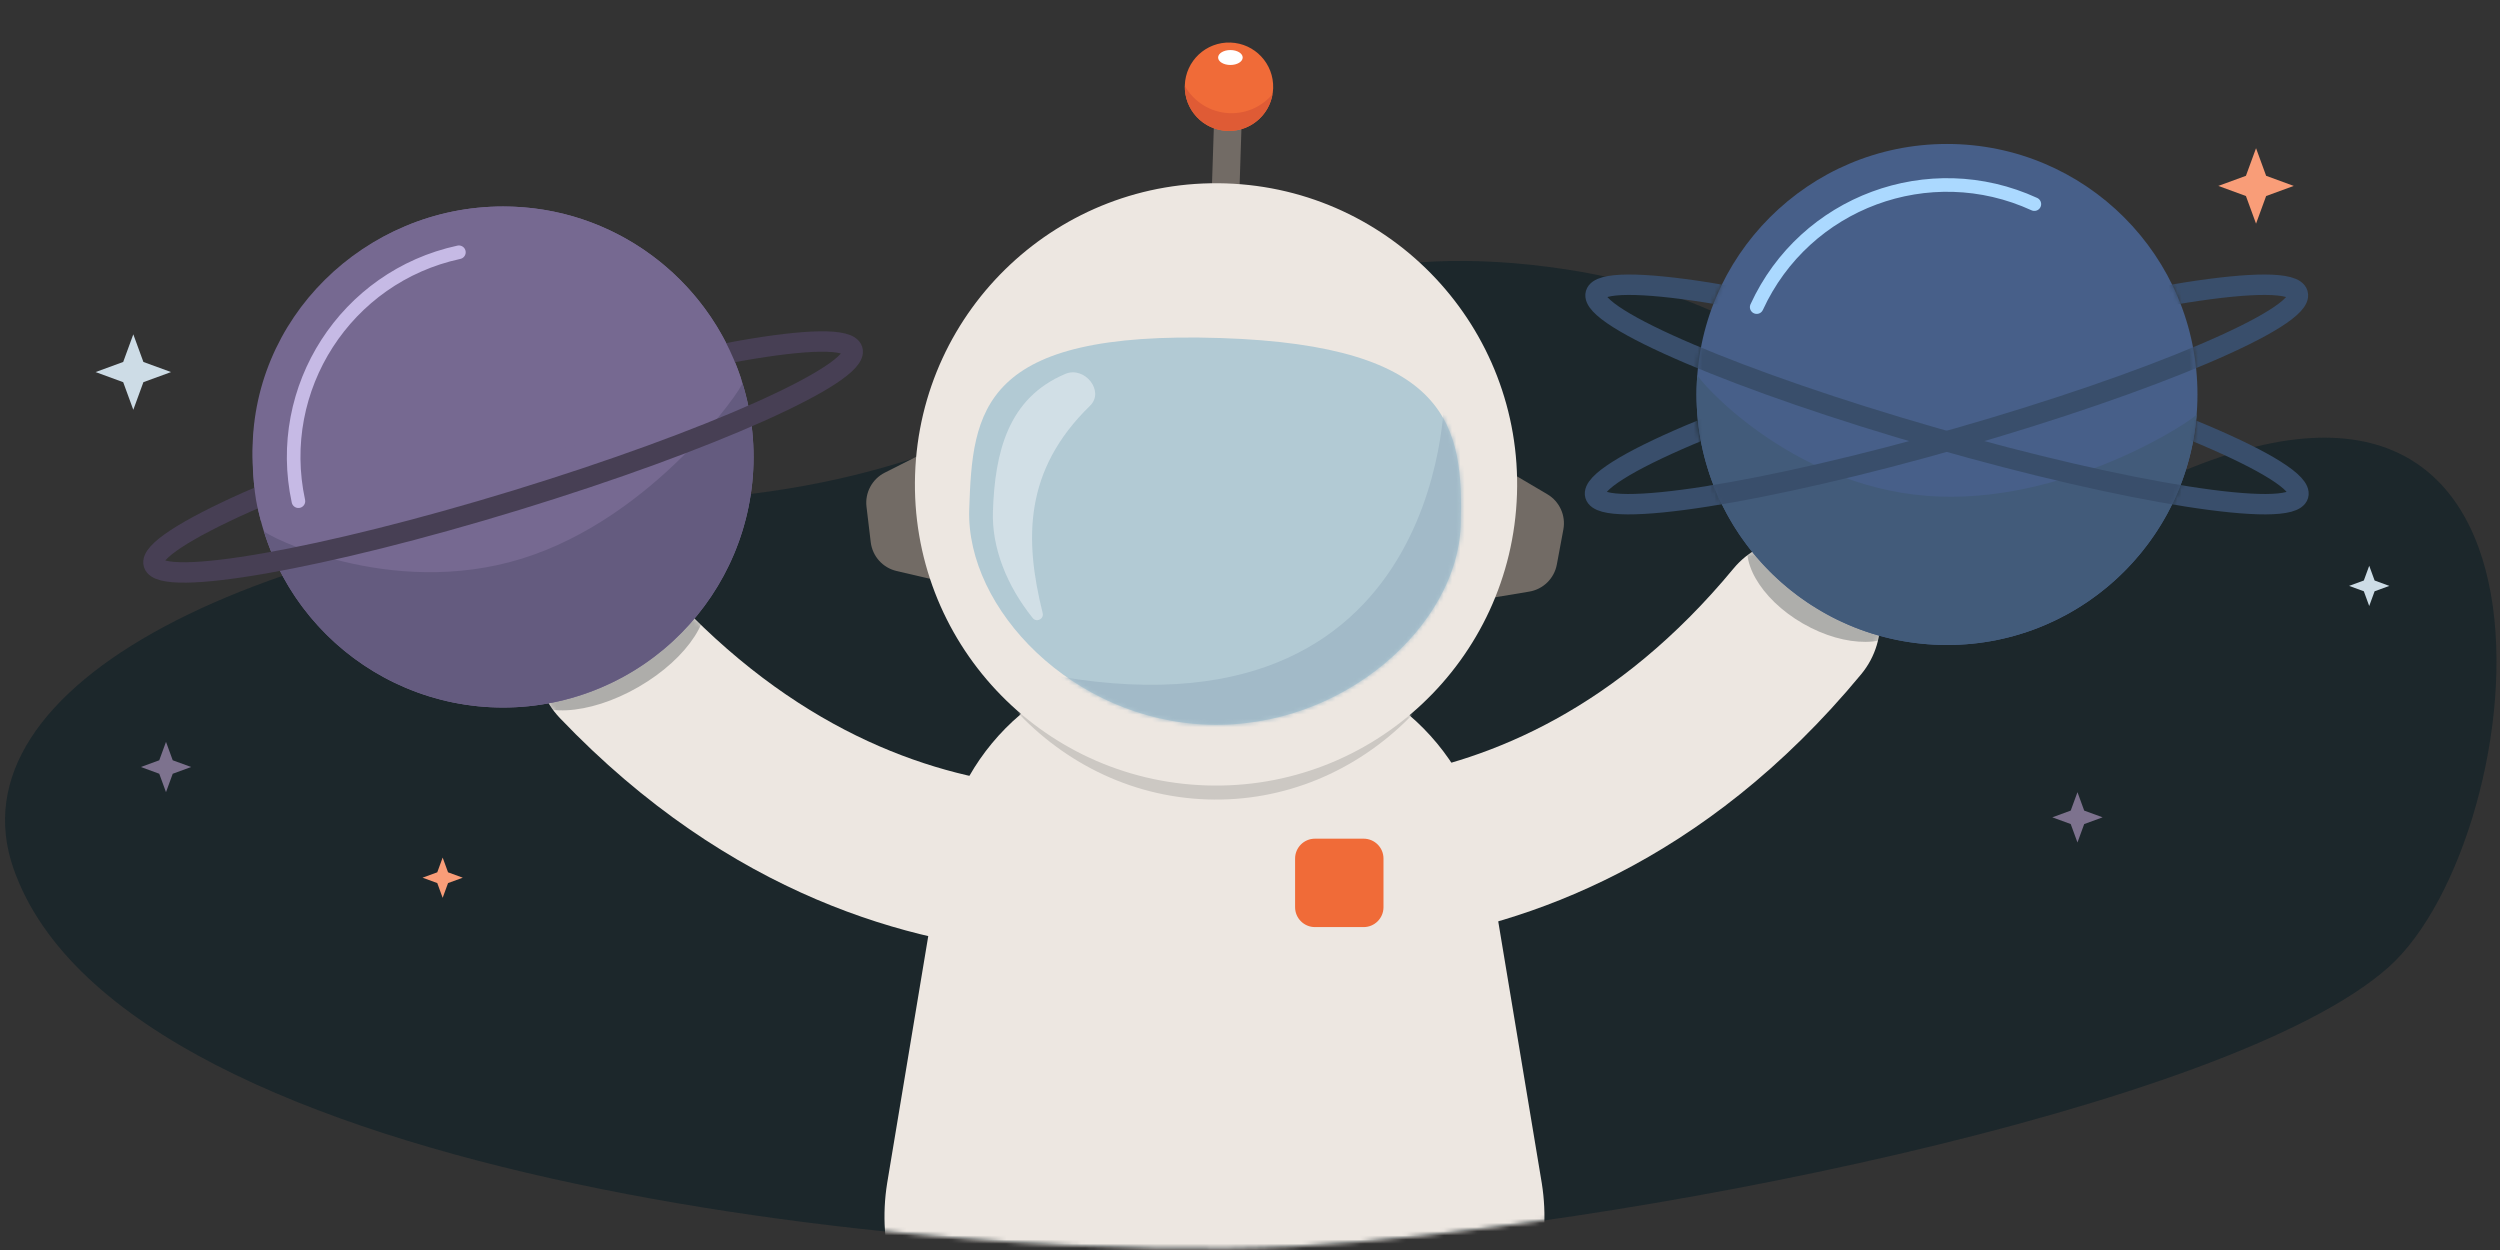 <svg width="600" height="300" viewBox="0 0 600 300" fill="none" xmlns="http://www.w3.org/2000/svg">
<rect x="0" y="0" width="600" height="300" fill="#333333" stroke="none"/>
<path fill-rule="evenodd" clip-rule="evenodd" d="M166.826 119.806C268.602 113.009 284.07 50.815 375.639 64.614C457.727 76.983 462.354 143.46 513.595 117.836C623.488 62.879 608.45 200.832 573.212 232.162C534.909 266.219 386.039 295.239 310.157 299.183C234.276 303.124 30.24 285.384 3.259 208.509C-12.127 164.665 60.644 126.896 166.826 119.806Z" fill="#1C272B"/>
<mask id="mask0" mask-type="alpha" maskUnits="userSpaceOnUse" x="1" y="9" width="599" height="291">
<path fill-rule="evenodd" clip-rule="evenodd" d="M166.826 9L373.467 9C373.467 9 462.354 143.46 513.595 117.835C623.488 62.879 608.45 200.832 573.212 232.162C534.909 266.219 386.039 295.239 310.157 299.183C234.276 303.124 30.24 285.384 3.259 208.509C-12.127 164.664 60.644 126.896 166.826 119.806V9Z" fill="white"/>
</mask>
<g mask="url(#mask0)">
<path fill-rule="evenodd" clip-rule="evenodd" d="M305.256 221.843L291.279 184.591L291.401 184.547C288.655 185.536 223.474 208.038 163.138 144.854C155.551 136.909 142.958 136.622 135.016 144.207C127.074 151.797 126.784 164.389 134.371 172.334C175.373 215.271 219.205 226.613 248.756 228.567C280.643 230.674 302.831 222.752 305.256 221.843Z" fill="#EDE7E1"/>
<mask id="mask1" mask-type="alpha" maskUnits="userSpaceOnUse" x="128" y="138" width="178" height="91">
<path fill-rule="evenodd" clip-rule="evenodd" d="M305.256 221.843L291.279 184.591L291.401 184.547C288.655 185.536 223.474 208.038 163.138 144.854C155.551 136.909 142.958 136.622 135.016 144.207C127.074 151.797 126.784 164.389 134.371 172.334C175.373 215.271 219.205 226.613 248.756 228.567C280.643 230.674 302.831 222.752 305.256 221.843Z" fill="white"/>
</mask>
<g mask="url(#mask1)">
<path opacity="0.3" fill-rule="evenodd" clip-rule="evenodd" d="M168.507 141.155C172.07 147.328 165.237 157.946 153.242 164.871C141.249 171.797 128.638 172.408 125.074 166.235C121.512 160.063 128.346 149.445 140.339 142.518C152.334 135.593 164.944 134.981 168.507 141.155Z" fill="#1C272B"/>
</g>
<path fill-rule="evenodd" clip-rule="evenodd" d="M279.768 223.376L291.054 185.224L290.93 185.188C293.739 185.979 360.357 203.778 416.037 136.454C423.039 127.987 435.581 126.804 444.042 133.804C452.505 140.807 453.692 153.347 446.69 161.813C408.851 207.563 365.94 222 336.604 226.056C304.947 230.432 282.251 224.11 279.768 223.376Z" fill="#EDE7E1"/>
<mask id="mask2" mask-type="alpha" maskUnits="userSpaceOnUse" x="279" y="129" width="173" height="99">
<path fill-rule="evenodd" clip-rule="evenodd" d="M279.768 223.376L291.054 185.224L290.93 185.188C293.739 185.979 360.357 203.778 416.037 136.454C423.039 127.987 435.581 126.804 444.042 133.804C452.505 140.807 453.692 153.347 446.69 161.813C408.851 207.563 365.94 222 336.604 226.056C304.947 230.432 282.251 224.11 279.768 223.376Z" fill="white"/>
</mask>
<g mask="url(#mask2)">
<g style="mix-blend-mode:multiply" opacity="0.3">
<path fill-rule="evenodd" clip-rule="evenodd" d="M420.356 127.873C416.853 133.94 422.374 143.684 432.688 149.639C442.998 155.595 454.198 155.504 457.7 149.439C461.201 143.373 455.681 133.627 445.367 127.672C435.056 121.718 423.857 121.806 420.356 127.873Z" fill="#1C272B"/>
</g>
</g>
<path fill-rule="evenodd" clip-rule="evenodd" d="M302.276 158.354C329.454 158.354 352.603 178.105 356.884 204.95L370.03 283.976C374.884 314.401 351.383 341.954 320.579 341.954H262.365C231.562 341.954 208.061 314.401 212.914 283.976L226.06 204.95C230.341 178.105 253.491 158.354 280.668 158.354H302.276Z" fill="#EDE7E1"/>
<path fill-rule="evenodd" clip-rule="evenodd" d="M327.27 222.502H315.589C312.957 222.502 310.822 220.367 310.822 217.734V206.051C310.822 203.416 312.957 201.283 315.589 201.283H327.27C329.903 201.283 332.038 203.416 332.038 206.051V217.734C332.038 220.367 329.903 222.502 327.27 222.502Z" fill="#F06B38"/>
<mask id="mask3" mask-type="alpha" maskUnits="userSpaceOnUse" x="212" y="158" width="159" height="189">
<path fill-rule="evenodd" clip-rule="evenodd" d="M280.669 158.354C253.491 158.354 230.341 178.106 226.06 204.95L212.914 288.807C208.063 319.232 231.563 346.784 262.367 346.784H320.579C351.382 346.784 374.884 319.232 370.03 288.807L356.885 204.95C352.605 178.106 329.453 158.354 302.276 158.354" fill="white"/>
</mask>
<g mask="url(#mask3)">
<path fill-rule="evenodd" clip-rule="evenodd" d="M359.532 121.974C358.312 161.873 327.022 193.162 289.642 191.861C252.262 190.562 222.946 157.163 224.165 117.265C225.383 77.367 256.673 46.078 294.054 47.378C331.434 48.677 360.75 82.076 359.532 121.974Z" fill="#CCC8C3"/>
</g>
<path fill-rule="evenodd" clip-rule="evenodd" d="M297.105 56.715L290.479 56.499L291.385 28.663L298.012 28.878L297.105 56.715Z" fill="#726B65"/>
<path fill-rule="evenodd" clip-rule="evenodd" d="M224.762 139.282L215.166 137.038C211.855 136.263 209.381 133.499 208.976 130.121L207.961 121.62C207.557 118.243 209.308 114.973 212.345 113.439L221.141 108.995L224.762 139.282Z" fill="#726B65"/>
<path fill-rule="evenodd" clip-rule="evenodd" d="M357.292 143.602L367.015 141.987C370.37 141.43 373.017 138.833 373.64 135.488L375.208 127.072C375.83 123.727 374.296 120.351 371.366 118.623L362.877 113.615L357.292 143.602Z" fill="#726B65"/>
<path fill-rule="evenodd" clip-rule="evenodd" d="M364.076 118.611C362.776 158.509 329.385 189.8 289.494 188.499C249.603 187.199 218.318 153.801 219.619 113.903C220.919 74.004 254.311 42.715 294.201 44.015C334.092 45.315 365.376 78.713 364.076 118.611Z" fill="#EDE7E1"/>
<path fill-rule="evenodd" clip-rule="evenodd" d="M305.559 21.163C305.37 27.021 300.467 31.613 294.612 31.422C288.757 31.231 284.164 26.329 284.355 20.473C284.546 14.615 289.447 10.022 295.302 10.214C301.158 10.405 305.75 15.306 305.559 21.163Z" fill="#F06B38"/>
<path fill-rule="evenodd" clip-rule="evenodd" d="M298.247 13.803C298.247 14.791 296.927 15.595 295.297 15.595C293.667 15.595 292.345 14.791 292.345 13.803C292.345 12.814 293.667 12.011 295.297 12.011C296.927 12.011 298.247 12.814 298.247 13.803Z" fill="white" style="mix-blend-mode:soft-light"/>
<path fill-rule="evenodd" clip-rule="evenodd" d="M295.149 27.162C290.492 27.01 286.503 24.398 284.358 20.622C284.25 26.412 288.807 31.233 294.612 31.422C299.977 31.597 304.529 27.751 305.403 22.604C302.944 25.5 299.243 27.294 295.149 27.162Z" fill="#DF5B35"/>
<path fill-rule="evenodd" clip-rule="evenodd" d="M350.564 126.133C349.788 149.925 322.541 174.98 289.969 173.918C257.398 172.856 231.838 146.081 232.613 122.287C233.388 98.495 235.341 79.251 292.993 81.129C347.992 82.922 351.339 102.34 350.564 126.133Z" fill="#B2CAD4"/>
<path fill-rule="evenodd" clip-rule="evenodd" d="M261.613 97.377C265.201 93.884 260.298 87.787 255.683 89.732C241.942 95.524 238.766 108.472 238.298 122.794C238.018 131.431 241.577 140.502 247.846 148.327C248.765 149.475 250.6 148.562 250.245 147.135C245.863 129.519 245.676 112.896 261.613 97.377Z" fill="#F0F4F8" fill-opacity="0.5"/>
<mask id="mask4" mask-type="alpha" maskUnits="userSpaceOnUse" x="232" y="81" width="119" height="93">
<path fill-rule="evenodd" clip-rule="evenodd" d="M232.613 122.288C231.838 146.08 257.396 172.857 289.968 173.918C322.54 174.98 349.789 149.925 350.564 126.133C351.338 102.34 347.992 82.922 292.992 81.129C290.382 81.045 287.887 81.002 285.499 81.002C235.169 81.002 233.353 99.573 232.613 122.288Z" fill="white"/>
</mask>
<g mask="url(#mask4)">
<path fill-rule="evenodd" clip-rule="evenodd" d="M346.642 94.858C346.642 94.858 346.95 183.588 244.961 160.527L212.044 205.355L403.846 174.408L346.642 94.858Z" fill="#A2BAC8"/>
</g>
<path fill-rule="evenodd" clip-rule="evenodd" d="M435.796 135.856C435.606 137.302 433.442 138.211 430.962 137.885C428.484 137.559 426.628 136.122 426.818 134.675C427.009 133.229 429.173 132.321 431.651 132.647C434.13 132.973 435.986 134.41 435.796 135.856Z" fill="white"/>
<path fill-rule="evenodd" clip-rule="evenodd" d="M154.931 130.701C156.224 132.588 154.649 135.915 151.414 138.132C148.179 140.348 144.509 140.617 143.216 138.728C141.923 136.841 143.497 133.513 146.732 131.296C149.968 129.08 153.638 128.814 154.931 130.701Z" fill="white"/>
</g>
<path fill-rule="evenodd" clip-rule="evenodd" d="M541.449 35.565L539.023 42.194L532.394 44.619L539.023 47.045L541.449 53.677L543.873 47.045L550.503 44.62V44.619L543.873 42.194L541.45 35.565H541.449Z" fill="#F99D78"/>
<path fill-rule="evenodd" clip-rule="evenodd" d="M39.839 178.046L38.222 182.466L33.803 184.082L38.222 185.7L39.839 190.121L41.455 185.7L45.875 184.083V184.082L41.455 182.466L39.84 178.046H39.839Z" fill="#7D728E"/>
<path fill-rule="evenodd" clip-rule="evenodd" d="M31.992 80.241L29.566 86.871L22.938 89.295L29.566 91.721L31.992 98.353L34.416 91.721L41.047 89.297V89.295L34.416 86.871L31.994 80.241H31.992Z" fill="#CDDCE6"/>
<path fill-rule="evenodd" clip-rule="evenodd" d="M106.237 205.817L104.944 209.353L101.408 210.646L104.944 211.94L106.237 215.477L107.53 211.94L111.066 210.647V210.646L107.53 209.353L106.238 205.817H106.237Z" fill="#F99D78"/>
<path fill-rule="evenodd" clip-rule="evenodd" d="M498.592 190.121L496.974 194.54L492.555 196.157L496.974 197.774L498.592 202.195L500.208 197.774L504.628 196.158V196.157L500.208 194.54L498.593 190.121H498.592Z" fill="#7D728E"/>
<path fill-rule="evenodd" clip-rule="evenodd" d="M568.612 135.784L567.318 139.32L563.783 140.613L567.318 141.907L568.612 145.444L569.905 141.907L573.441 140.614V140.613L569.905 139.32L568.613 135.784H568.612Z" fill="#CDDCE6"/>
<path fill-rule="evenodd" clip-rule="evenodd" d="M180.851 109.677C180.851 142.88 153.939 169.797 120.742 169.797C87.544 169.797 60.632 142.88 60.632 109.677C60.632 76.474 87.544 49.557 120.742 49.557C153.939 49.557 180.851 76.474 180.851 109.677Z" fill="#766991"/>
<path fill-rule="evenodd" clip-rule="evenodd" d="M138.496 167.116C106.779 176.923 73.12 159.156 63.315 127.434C63.606 128.376 93.478 143.897 125.193 134.09C156.91 124.283 178.46 92.861 178.169 91.92C187.975 123.642 170.211 157.308 138.496 167.116Z" fill="#645B7F"/>
<path fill-rule="evenodd" clip-rule="evenodd" d="M204.595 83.983C206.348 89.707 170.227 105.851 123.916 120.043C77.607 134.233 38.642 141.096 36.889 135.371C35.135 129.646 71.255 113.502 117.566 99.31C163.877 85.12 202.841 78.258 204.595 83.983Z" stroke="#473F54" stroke-width="4.897"/>
<path fill-rule="evenodd" clip-rule="evenodd" d="M111.448 109.677C88.362 109.677 69.929 126.325 62.597 124.94C61.925 122.141 60.862 119.609 60.632 109.677C59.864 76.478 87.544 49.557 120.742 49.557C147.316 49.557 169.863 66.805 177.801 90.719C179.78 96.679 158.451 91.844 158.451 98.469C158.451 98.469 144.645 109.677 111.448 109.677Z" fill="#766991"/>
<path d="M71.619 120.285C65.76 93.149 83.005 66.404 110.136 60.544" stroke="#C6BAE5" stroke-width="3.265" stroke-linecap="round" stroke-dasharray="80 20 90 0"/>
<path fill-rule="evenodd" clip-rule="evenodd" d="M467.281 154.792C434.084 154.792 407.173 127.875 407.173 94.671C407.173 61.468 434.084 34.551 467.281 34.551C500.479 34.551 527.391 61.468 527.391 94.671C527.391 127.875 500.479 154.792 467.281 154.792Z" fill="#475F89"/>
<path fill-rule="evenodd" clip-rule="evenodd" d="M407.358 89.932C407.282 90.916 429.299 116.384 462.393 119.001C495.487 121.619 527.125 100.392 527.204 99.408C524.588 132.509 495.638 157.221 462.544 154.604C429.45 151.988 404.742 123.034 407.358 89.932Z" fill="#425B7A"/>
<mask id="mask5" mask-type="alpha" maskUnits="userSpaceOnUse" x="373" y="0" width="189" height="189">
<path fill-rule="evenodd" clip-rule="evenodd" d="M527.391 94.671C527.391 127.875 500.479 154.792 467.281 154.792C434.084 154.792 407.173 127.875 407.173 94.671C407.173 61.468 434.084 34.551 467.281 34.551C500.479 34.551 527.391 61.468 527.391 94.671ZM561.291 94.67C561.291 146.6 519.202 188.698 467.281 188.698C415.362 188.698 373.273 146.6 373.273 94.67C373.273 42.742 415.362 0.645 467.281 0.645C519.202 0.645 561.291 42.742 561.291 94.67Z" fill="white"/>
</mask>
<g mask="url(#mask5)">
<path fill-rule="evenodd" clip-rule="evenodd" d="M551.584 118.849C549.934 124.605 510.853 118.446 464.293 105.092C417.735 91.739 381.329 76.249 382.978 70.493C384.629 64.738 423.709 70.896 470.27 84.249C516.829 97.603 553.235 113.093 551.584 118.849Z" stroke="#394E6B" stroke-width="4.897"/>
</g>
<mask id="mask6" mask-type="alpha" maskUnits="userSpaceOnUse" x="407" y="77" width="118" height="78">
<path fill-rule="evenodd" clip-rule="evenodd" d="M524.996 111.53C517.709 136.528 494.628 154.792 467.281 154.792C434.084 154.792 407.173 127.875 407.173 94.671C407.173 88.779 408.02 83.085 409.6 77.704C481.558 99.834 508.867 107.778 524.996 111.53Z" fill="white"/>
</mask>
<g mask="url(#mask6)">
<path fill-rule="evenodd" clip-rule="evenodd" d="M551.584 118.85C549.934 124.606 510.853 118.447 464.293 105.092C417.735 91.74 381.329 76.249 382.978 70.493C384.629 64.738 423.709 70.897 470.27 84.25C516.829 97.603 553.235 113.094 551.584 118.85Z" stroke="#394E6B" stroke-width="4.897"/>
</g>
<mask id="mask7" mask-type="alpha" maskUnits="userSpaceOnUse" x="373" y="0" width="189" height="189">
<path fill-rule="evenodd" clip-rule="evenodd" d="M407.043 94.671C407.043 127.875 433.955 154.792 467.153 154.792C500.349 154.792 527.261 127.875 527.261 94.671C527.261 61.468 500.349 34.551 467.153 34.551C433.955 34.551 407.043 61.468 407.043 94.671ZM373.143 94.67C373.143 146.6 415.232 188.698 467.153 188.698C519.072 188.698 561.161 146.6 561.161 94.67C561.161 42.742 519.072 0.645 467.153 0.645C415.232 0.645 373.143 42.742 373.143 94.67Z" fill="white"/>
</mask>
<g mask="url(#mask7)">
<path fill-rule="evenodd" clip-rule="evenodd" d="M382.849 118.849C384.5 124.605 423.581 118.446 470.14 105.092C516.699 91.739 553.104 76.249 551.455 70.493C549.805 64.738 510.724 70.896 464.163 84.249C417.605 97.603 381.199 113.093 382.849 118.849Z" stroke="#394E6B" stroke-width="4.897"/>
</g>
<mask id="mask8" mask-type="alpha" maskUnits="userSpaceOnUse" x="409" y="77" width="118" height="78">
<path fill-rule="evenodd" clip-rule="evenodd" d="M409.027 111.53C416.314 136.528 439.395 154.792 466.741 154.792C499.938 154.792 526.85 127.875 526.85 94.671C526.85 88.779 526.002 83.085 524.423 77.704C452.464 99.834 425.155 107.778 409.027 111.53Z" fill="white"/>
</mask>
<g mask="url(#mask8)">
<path fill-rule="evenodd" clip-rule="evenodd" d="M382.849 118.85C384.5 124.606 423.581 118.447 470.14 105.092C516.699 91.74 553.104 76.249 551.455 70.493C549.805 64.738 510.724 70.897 464.163 84.25C417.605 97.603 381.199 113.094 382.849 118.85Z" stroke="#394E6B" stroke-width="4.897"/>
</g>
<path d="M421.607 73.704C433.185 48.474 463.021 37.408 488.245 48.988" stroke="#ABD9FF" stroke-width="3.265" stroke-linecap="round" stroke-dasharray="100 20 190 20"/>
</svg>
